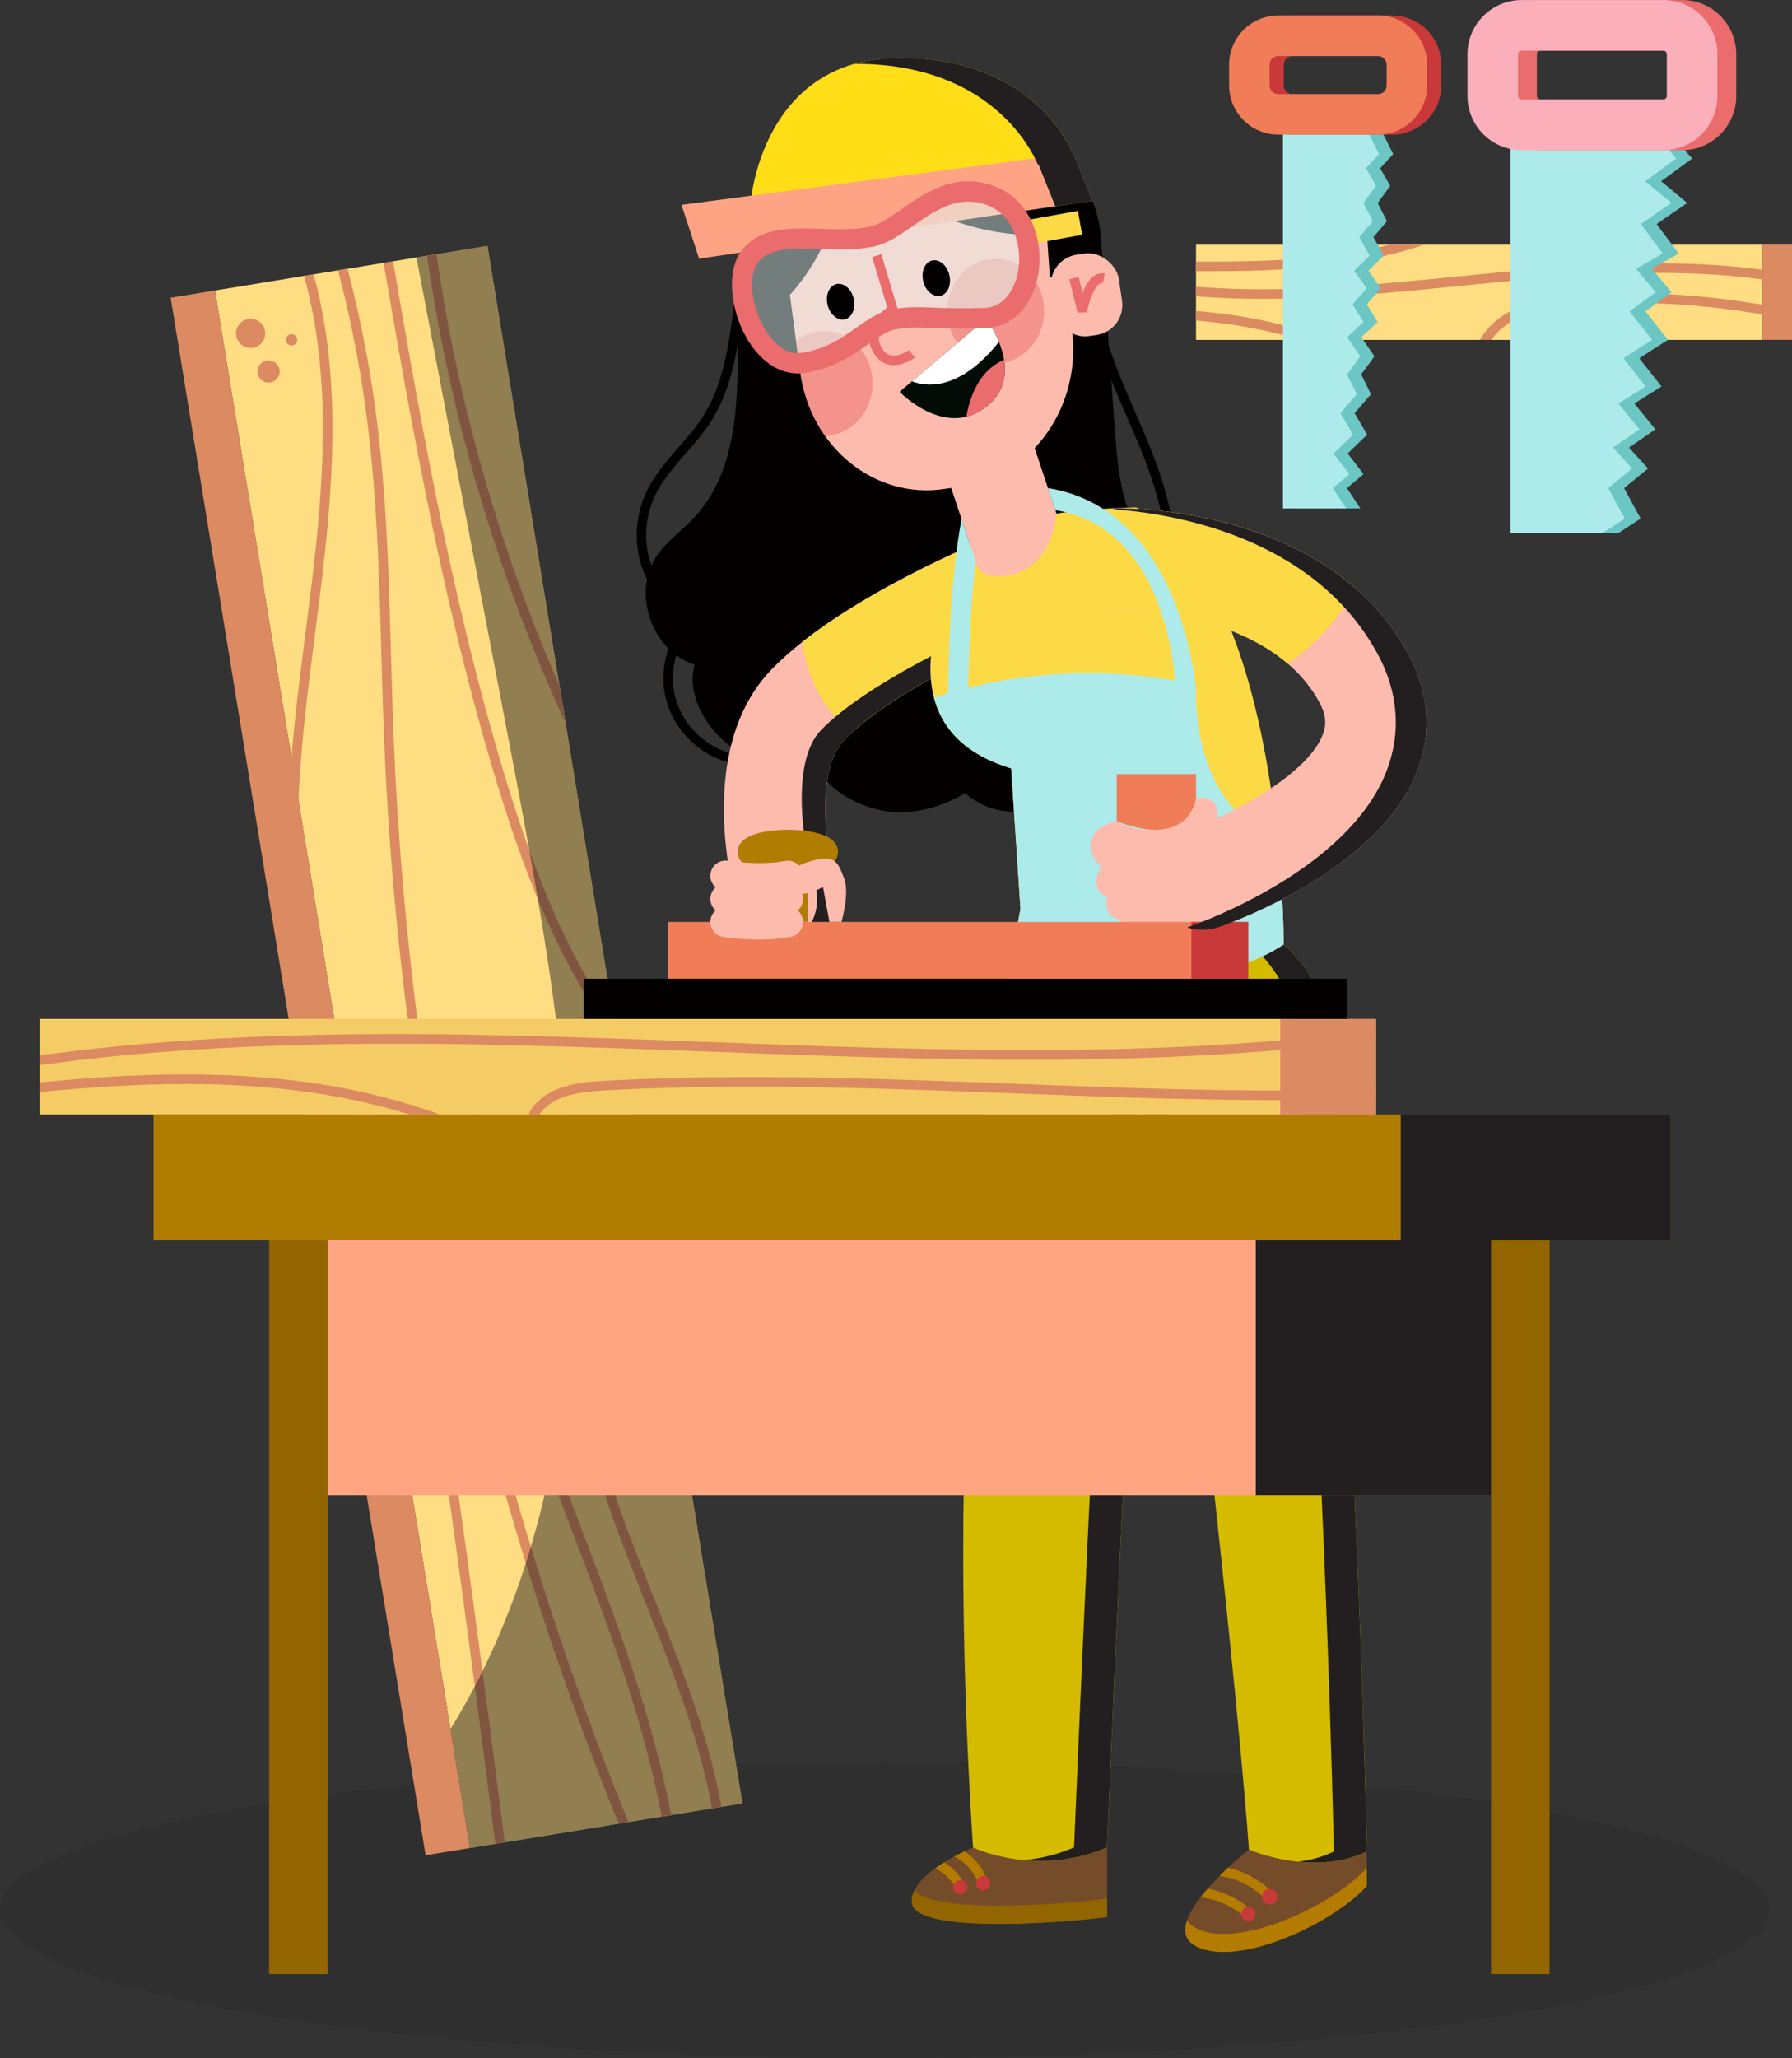 <?xml version="1.0" encoding="UTF-8"?>
<svg xmlns="http://www.w3.org/2000/svg" xmlns:xlink="http://www.w3.org/1999/xlink" viewBox="0 0 373.95 429.31">
  <rect x="0" y="0" width="373.95" height="429.31" fill="#333333" stroke="none"/>
  <defs>
    <style>
      .cls-1 {
        stroke: #dc8a61;
      }

      .cls-1, .cls-2, .cls-3, .cls-4, .cls-5 {
        fill: none;
      }

      .cls-1, .cls-3, .cls-4, .cls-5 {
        stroke-width: 2px;
      }

      .cls-1, .cls-3, .cls-5 {
        stroke-miterlimit: 10;
      }

      .cls-6 {
        clip-path: url(#clippath-6);
      }

      .cls-7 {
        clip-path: url(#clippath-7);
      }

      .cls-8 {
        fill: #e4fffe;
        opacity: .49;
      }

      .cls-9 {
        clip-path: url(#clippath-4);
      }

      .cls-10, .cls-11, .cls-12 {
        mix-blend-mode: soft-light;
      }

      .cls-10, .cls-13 {
        fill: #231f20;
      }

      .cls-14 {
        fill: #754c29;
      }

      .cls-15 {
        opacity: .1;
      }

      .cls-15, .cls-16 {
        fill: #020b06;
      }

      .cls-17 {
        clip-path: url(#clippath-9);
      }

      .cls-18 {
        clip-path: url(#clippath-10);
      }

      .cls-19 {
        fill: #fff;
      }

      .cls-20 {
        fill: #fcda46;
      }

      .cls-21 {
        fill: #dc8a61;
      }

      .cls-22 {
        fill: #faafbb;
      }

      .cls-23 {
        fill: #ffde17;
      }

      .cls-3 {
        stroke: #b37b00;
      }

      .cls-24 {
        clip-path: url(#clippath-1);
      }

      .cls-25 {
        isolation: isolate;
      }

      .cls-26 {
        clip-path: url(#clippath-5);
      }

      .cls-27 {
        fill: #d4bb00;
      }

      .cls-28 {
        clip-path: url(#clippath-8);
      }

      .cls-29 {
        fill: #b07d00;
      }

      .cls-30 {
        clip-path: url(#clippath-3);
      }

      .cls-31 {
        fill: #fcbbad;
      }

      .cls-32 {
        fill: #ffa385;
      }

      .cls-33 {
        fill: #ea6c6c;
      }

      .cls-34 {
        fill: #f4cb64;
      }

      .cls-35 {
        fill: #f07d58;
      }

      .cls-36 {
        fill: #ffdd82;
      }

      .cls-37 {
        fill: #936500;
      }

      .cls-38 {
        fill: #b37b00;
      }

      .cls-39 {
        fill: #936500;
      }

      .cls-12, .cls-40 {
        opacity: .5;
      }

      .cls-41 {
        clip-path: url(#clippath-2);
      }

      .cls-4 {
        stroke-linejoin: bevel;
      }

      .cls-4, .cls-5 {
        stroke: #ea6c6c;
      }

      .cls-42 {
        fill: #030000;
      }

      .cls-43 {
        fill: #ffa582;
      }

      .cls-44 {
        clip-path: url(#clippath);
      }

      .cls-45 {
        fill: #6bc6c4;
      }

      .cls-46 {
        fill: #adeaea;
      }

      .cls-47 {
        fill: #c93939;
      }
    </style>
    <clipPath id="clippath">
      <rect class="cls-2" x="71.09" y="53.77" width="57.62" height="329.23" transform="translate(-33.98 19.02) rotate(-9.3)"/>
    </clipPath>
    <clipPath id="clippath-1">
      <rect class="cls-2" x="71.09" y="53.77" width="57.62" height="329.23" transform="translate(-33.98 19.02) rotate(-9.3)"/>
    </clipPath>
    <clipPath id="clippath-2">
      <rect class="cls-2" x="249.58" y="51.04" width="118.13" height="19.86"/>
    </clipPath>
    <clipPath id="clippath-3">
      <path class="cls-2" d="M164.85,200.16c-4.46,0-8.61-2.85-10.04-7.33-1.16-3.61-10.83-35.82,6.38-53.38,14.64-14.94,44.65-27.02,45.92-27.53,5.42-2.16,11.56.48,13.72,5.9,2.16,5.42-.48,11.56-5.89,13.72h0c-7.52,3.01-29.11,12.94-38.66,22.69-6.57,6.71-3.74,24.57-1.34,32.17,1.75,5.55-1.32,11.49-6.87,13.26-1.07.34-2.15.5-3.21.5Z"/>
    </clipPath>
    <clipPath id="clippath-4">
      <path class="cls-2" d="M201.1,101.37l-3.92.61c-14.58,2.28-28.11-8.67-30.21-24.45l-2.28-17.08c-2.11-15.78,8.01-30.42,22.59-32.7l3.92-.61c14.58-2.28,28.11,8.67,30.21,24.45l2.28,17.08c2.11,15.78-8.01,30.42-22.59,32.7Z"/>
    </clipPath>
    <clipPath id="clippath-5">
      <path class="cls-2" d="M187.72,81.72l18.06-15.22s8.74,11.42.08,18.3c-8.66,6.88-18.14-3.08-18.14-3.08Z"/>
    </clipPath>
    <clipPath id="clippath-6">
      <path class="cls-2" d="M202.54,113.93s-23.62,36.7,8.47,46.35l1.94,29.32-1.94,10.39s35.44,11.13,56.88-2.98c0,0,0-75.28-30.82-91.16,0,0-10.76.24-16.6,1.29,0,0-.67,10.77-9.45,12.78-8.78,2.01-8.47-5.99-8.47-5.99Z"/>
    </clipPath>
    <clipPath id="clippath-7">
      <rect class="cls-2" x="8.23" y="212.54" width="278.9" height="19.95"/>
    </clipPath>
    <clipPath id="clippath-8">
      <path class="cls-2" d="M250.94,193.96c-4.37,0-8.45-2.73-9.97-7.09-1.92-5.51.99-11.53,6.49-13.45,7.85-2.76,25.18-11.34,28.58-20.19.6-1.56.99-3.59-.72-6.73-10.37-19.09-40.18-19.31-41.33-19.31-.12,0-.09,0-.13,0-5.78,0-10.51-4.65-10.58-10.44-.07-5.82,4.57-10.6,10.39-10.69,1.77-.03,43.55-.3,60.21,30.35,4.32,7.96,4.97,16.41,1.86,24.44-7.85,20.33-37.92,31.32-41.33,32.51-1.15.4-2.33.59-3.48.59Z"/>
    </clipPath>
    <clipPath id="clippath-9">
      <path class="cls-2" d="M203.05,385.39s-13.59,5.48-12.72,11.66,29.65,4.28,40.69,2.85v-14.51h-27.98Z"/>
    </clipPath>
    <clipPath id="clippath-10">
      <path class="cls-2" d="M260.62,385.81s-19.79,15.61-11.04,20.18c8.75,4.57,28.83-4.85,35.67-12.62l-.07-10.24-24.56,2.68Z"/>
    </clipPath>
  </defs>
  <g class="cls-25">
    <g id="Calque_2" data-name="Calque 2">
      <g id="OBJECTS">
        <g>
          <ellipse class="cls-15" cx="184.56" cy="398.39" rx="184.56" ry="30.92"/>
          <g>
            <rect class="cls-36" x="71.09" y="53.77" width="57.62" height="329.23" transform="translate(-33.98 19.02) rotate(-9.3)"/>
            <g>
              <path class="cls-21" d="M55.35,69.55c0,1.68-1.37,3.05-3.05,3.05s-3.05-1.37-3.05-3.05,1.37-3.05,3.05-3.05,3.05,1.37,3.05,3.05Z"/>
              <path class="cls-21" d="M62.02,70.89c0,.65-.53,1.18-1.18,1.18s-1.18-.53-1.18-1.18.53-1.18,1.18-1.18,1.18.53,1.18,1.18Z"/>
              <path class="cls-21" d="M58.36,77.49c0,1.28-1.04,2.32-2.32,2.32s-2.32-1.04-2.32-2.32,1.04-2.32,2.32-2.32,2.32,1.04,2.32,2.32Z"/>
            </g>
            <g class="cls-44">
              <g>
                <path class="cls-1" d="M70.53,52.53c3.11,11.12,5.43,22.47,6.94,33.92,2.99,22.7,2.77,45.68,3.72,68.56,3.38,81.35,21.71,162.06,53.8,236.9"/>
                <path class="cls-1" d="M79.02,42.76c6.8,40.19,13.62,80.51,25.41,119.54,7.86,26,18.72,52.51,39.68,69.77"/>
                <path class="cls-1" d="M89.1,45.91c6.07,49.08,22.62,96.84,48.22,139.15"/>
                <path class="cls-1" d="M140.63,388.45c-5.25-40.37-25.8-77.03-36.49-116.32-3.31-12.16-5.68-24.72-4.99-37.3.32-5.79,2.25-12.71,7.85-14.22,1.79-.48,3.71-.3,5.49.22,5.42,1.56,9.58,5.97,12.53,10.77s4.96,10.12,7.79,15c6.27,10.83,16.62,19.24,28.51,23.14"/>
                <path class="cls-1" d="M150.44,382.77c-3.56-28.5-19.07-54.04-26.45-81.8-2.58-9.7-3.69-21.37,3.31-28.56,1.77-1.81,4.15-3.26,6.68-3.08,1.74.12,3.33.99,4.81,1.91,6.68,4.14,12.44,9.77,16.74,16.36"/>
                <path class="cls-1" d="M62.6,51.49c8.06,22.91,6.22,48.01,3.23,72.11-2.99,24.1-7.03,48.55-3.06,72.51"/>
                <path class="cls-1" d="M61.26,210.36c9.47,2.34,15.04,12.04,18.36,21.21,5.16,14.25,7.57,29.33,9.83,44.32,5.97,39.57,11.15,79.25,16.24,118.94"/>
              </g>
            </g>
            <rect class="cls-21" x="62.15" y="59.19" width="9.38" height="329.23" transform="translate(168.97 433.86) rotate(170.7)"/>
            <g class="cls-12">
              <g class="cls-24">
                <path class="cls-13" d="M80.88,22.27c8.28,43.3,16.57,86.59,24.85,129.89,6.24,32.62,12.5,65.42,13.46,98.62.96,33.2-3.61,67.12-18.1,97.01-14.49,29.89-39.69,55.43-71.23,65.84,10.5,12.01,27.58,15.46,43.44,17.15,19.38,2.06,38.93,2.52,58.39,1.38,15.55-.91,31.41-2.95,45.33-9.96,26.02-13.1,41-41.43,48.32-69.64,14.56-56.1,5.09-115.63-9.76-171.65-17.83-67.28-43.35-132.53-75.89-194.06"/>
              </g>
            </g>
          </g>
          <g>
            <rect class="cls-36" x="249.58" y="51.04" width="118.13" height="19.86"/>
            <g class="cls-41">
              <g>
                <path class="cls-1" d="M242.7,60.09c25.01,3.22,50.3-.51,75.42-2.75,25.11-2.24,51.16-2.87,74.72,6.13"/>
                <path class="cls-1" d="M378.62,66.78c-16.3-3.8-33.16-5.52-49.84-4.11-5.3.45-10.8,1.3-15.14,4.37-4.34,3.08-7.08,8.99-4.98,13.88"/>
                <path class="cls-1" d="M243.93,55.52c21.58.23,44.2.22,63.29-9.86"/>
                <path class="cls-1" d="M240.76,65.57c18.81-.13,37.62,4.8,53.94,14.15"/>
              </g>
            </g>
            <rect class="cls-21" x="367.71" y="51.04" width="6.23" height="19.86" transform="translate(741.66 121.93) rotate(180)"/>
            <polygon class="cls-45" points="346.65 37.81 346.65 37.81 353.11 33.05 347.93 27.2 348.07 26.04 318.51 26.04 318.51 111.17 337.79 111.17 342.37 108.17 338.92 101.82 338.92 101.82 343.91 97.73 339.94 93.37 339.94 93.37 345.44 89.55 341.05 84.18 341.05 84.18 346.72 80.61 342.18 74.87 342.2 74.64 348.07 70.89 343.37 64.96 343.37 64.96 348.82 60.96 344.7 56.06 350.3 52.89 345.7 46.73 352.09 42.33 346.65 37.81"/>
            <polygon class="cls-46" points="343.34 37.81 343.34 37.81 349.8 33.05 344.62 27.2 344.76 26.04 315.2 26.04 315.2 111.17 334.48 111.17 339.06 108.17 335.61 101.82 335.61 101.82 340.59 97.73 336.63 93.37 336.63 93.37 342.13 89.55 337.74 84.18 337.74 84.18 343.41 80.61 338.86 74.87 338.89 74.64 344.76 70.89 340.06 64.96 340.06 64.96 345.5 60.96 341.39 56.06 346.99 52.89 342.39 46.73 348.78 42.33 343.34 37.81"/>
            <path class="cls-33" d="M351.02,31.32h-29.56c-6.23,0-11.3-5.07-11.3-11.3v-8.71c0-6.23,5.07-11.3,11.3-11.3h29.56c6.23,0,11.3,5.07,11.3,11.3v8.71c0,6.23-5.07,11.3-11.3,11.3ZM321.46,10.56c-.41,0-.74.33-.74.74v8.71c0,.41.33.74.74.74h29.56c.41,0,.74-.33.74-.74v-8.71c0-.41-.33-.74-.74-.74h-29.56Z"/>
            <polygon class="cls-45" points="284.54 98.9 284.54 98.9 281.24 94.6 285.31 90.65 282.67 86.2 286.09 82.23 286.09 82.23 284.05 78.1 286.82 74.33 284.09 70.35 287.48 67.15 285.21 63.48 288.13 60.15 285.56 56.47 288.76 53.33 286.61 49.47 289.43 46.14 289.43 46.14 287.49 42.33 290.11 38.76 290.11 38.76 288.01 35.1 290.73 32.13 290.73 32.13 288.71 28.09 291.5 23.86 270.67 23.86 270.67 106.06 283.88 106.06 281.08 101.82 284.54 98.9"/>
            <polygon class="cls-46" points="281.59 98.9 281.59 98.9 278.29 94.6 282.36 90.65 279.72 86.2 283.14 82.23 283.14 82.23 281.1 78.1 283.87 74.33 281.14 70.35 284.53 67.15 282.26 63.48 285.18 60.15 282.61 56.47 285.81 53.33 283.66 49.47 286.48 46.14 286.48 46.14 284.54 42.33 287.16 38.76 287.16 38.76 285.06 35.1 287.78 32.13 287.78 32.13 285.76 28.09 288.55 23.86 267.72 23.86 267.72 106.06 280.93 106.06 278.13 101.82 281.59 98.9"/>
            <path class="cls-47" d="M290.51,28.08h-20.82c-5.65,0-10.25-4.6-10.25-10.25v-4.35c0-5.65,4.6-10.25,10.25-10.25h20.82c5.65,0,10.25,4.6,10.25,10.25v4.35c0,5.65-4.6,10.25-10.25,10.25ZM269.69,11.69c-.99,0-1.8.81-1.8,1.8v4.35c0,.99.81,1.8,1.8,1.8h20.82c.99,0,1.8-.81,1.8-1.8v-4.35c0-.99-.81-1.8-1.8-1.8h-20.82Z"/>
            <path class="cls-22" d="M347.09,31.32h-29.56c-6.23,0-11.3-5.07-11.3-11.3v-8.71c0-6.23,5.07-11.3,11.3-11.3h29.56c6.23,0,11.3,5.07,11.3,11.3v8.71c0,6.23-5.07,11.3-11.3,11.3ZM317.53,10.56c-.41,0-.74.33-.74.74v8.71c0,.41.33.74.74.74h29.56c.41,0,.74-.33.74-.74v-8.71c0-.41-.33-.74-.74-.74h-29.56Z"/>
            <path class="cls-35" d="M287.56,28.08h-20.82c-5.65,0-10.25-4.6-10.25-10.25v-4.35c0-5.65,4.6-10.25,10.25-10.25h20.82c5.65,0,10.25,4.6,10.25,10.25v4.35c0,5.65-4.6,10.25-10.25,10.25ZM266.74,11.69c-.99,0-1.8.81-1.8,1.8v4.35c0,.99.81,1.8,1.8,1.8h20.82c.99,0,1.8-.81,1.8-1.8v-4.35c0-.99-.81-1.8-1.8-1.8h-20.82Z"/>
          </g>
          <g>
            <path class="cls-14" d="M203.05,385.39s-13.59,5.48-12.72,11.66,29.65,4.28,40.69,2.85v-14.51h-27.98Z"/>
            <path class="cls-39" d="M190.83,394.31c-.43.88-.63,1.8-.5,2.73.87,6.18,29.65,4.28,40.69,2.85v-3.82c-10.34,1.33-36.21,3.09-40.19-1.76Z"/>
            <path class="cls-14" d="M260.62,385.81s-19.79,15.61-11.04,20.18c8.75,4.57,28.83-4.85,35.67-12.62l-.07-10.24-24.56,2.68Z"/>
            <path class="cls-38" d="M249.58,402.22c-.89-.47-1.48-1.05-1.83-1.72-.8,2.27-.5,4.27,1.83,5.48,8.75,4.57,28.83-4.85,35.67-12.62l-.03-3.73c-6.86,7.77-26.91,17.16-35.64,12.59Z"/>
            <path class="cls-42" d="M239.84,92.89c-.91-2.22-1.89-4.46-2.84-6.64-2.01-4.61-4.05-9.3-5.61-14.08-.56-7.62-1.11-15.24-1.67-22.86-.91-12.52-12.07-23.49-24.47-25.45l-42.41,11.25c-4.07,4.43-6.29,9.91-7.51,15.8-1.01,4.11-1.57,8.39-2.13,12.6-1.08,8.19-2.19,16.66-6.57,23.47-1.45,2.24-3.27,4.32-5.03,6.34-2.41,2.75-4.89,5.59-6.56,8.96-2.84,5.75-2.89,12.77-.14,18.3.04.08.08.15.12.22-1.02,5.1.79,10.81,4.48,14.49-1.14,3.26-1.39,6.83-.61,10.2,1.42,6.1,6.19,11.3,12.15,13.25,1.79.58,3.66.87,5.54.87,2.5,0,5-.52,7.3-1.48,2.08-.34,4.09-1.08,5.86-2.25-.09,6.6,6.35,10.98,12.69,12.81,6.34,1.83,13.3.13,18.96-3.25,4.66,4.15,11.24,4.97,16.96,2.48,5.72-2.49,9.75-8.47,9.9-14.71,8.39-2.28,16.48-11.41,16.61-20.11.03-2.34-.34-4.6-.96-6.82,2.81-8.91,1.47-19.89-4.08-33.38ZM136.81,103.14c1.55-3.14,3.85-5.76,6.28-8.54,1.81-2.07,3.68-4.2,5.2-6.57,3.11-4.83,4.65-10.36,5.65-16.02.1,12.69-.4,26.62-9.02,35.88-2.59,2.79-5.83,5.01-7.95,8.18-.41.61-.74,1.26-1.03,1.91-1.71-4.68-1.42-10.21.87-14.84ZM151.66,156.87c-5.32-1.74-9.57-6.38-10.84-11.82-.64-2.76-.5-5.66.31-8.37,1.15.85,2.42,1.54,3.82,1.97-1.72,6,2.2,13.11,7.23,16.81,1.34.98,2.84,1.71,4.42,2.19-1.67,0-3.34-.25-4.94-.77ZM231.9,79.27c1.05,2.62,2.18,5.2,3.29,7.76.94,2.16,1.92,4.4,2.82,6.6,4.78,11.62,6.35,21.25,4.75,29.19-2.29-5.96-5.89-11.68-7.79-17.82-1.56-5.06-1.96-10.39-2.34-15.68-.24-3.35-.49-6.7-.73-10.06Z"/>
            <path class="cls-31" d="M164.85,200.16c-4.46,0-8.61-2.85-10.04-7.33-1.16-3.61-10.83-35.82,6.38-53.38,14.64-14.94,44.65-27.02,45.92-27.53,5.42-2.16,11.56.48,13.72,5.9,2.16,5.42-.48,11.56-5.89,13.72h0c-7.52,3.01-29.11,12.94-38.66,22.69-6.57,6.71-3.74,24.57-1.34,32.17,1.75,5.55-1.32,11.49-6.87,13.26-1.07.34-2.15.5-3.21.5Z"/>
            <g class="cls-30">
              <path class="cls-20" d="M166.7,125.37s-1.47,26.98,19.62,30.3c21.09,3.32,51.84-28.05,24.69-44.75-27.16-16.7-44.31,14.44-44.31,14.44Z"/>
              <path class="cls-10" d="M220.82,117.82c-1.47-3.69-4.79-6.09-8.48-6.56,1.54,1.13,2.81,2.69,3.57,4.59,2.16,5.42-.48,11.56-5.89,13.72-7.52,3.01-29.11,12.94-38.66,22.69-6.57,6.71-3.74,24.57-1.34,32.17,1.75,5.55-1.32,11.49-6.87,13.26-1.07.34-2.15.5-3.21.5-.45,0-.9-.04-1.35-.09,1.79,1.32,3.98,2.06,6.26,2.06,1.06,0,2.15-.16,3.21-.5,5.55-1.77,8.62-7.7,6.87-13.26-2.4-7.6-5.23-25.46,1.34-32.17,9.55-9.75,31.15-19.68,38.66-22.69,5.42-2.16,8.05-8.31,5.89-13.72Z"/>
            </g>
            <path class="cls-29" d="M164.42,173.08c-2.65,0-10.45.42-10.45,4.56s6.31,4.06,6.31,4.06v10.6h8.28v-10.6s6.31.08,6.31-4.06-7.8-4.56-10.45-4.56Z"/>
            <path class="cls-27" d="M211.01,199.99s-15.43,70.85-7.96,185.39c0,0,13.11,6.32,27.98,0,0,0,5.17-126.34,8.54-162.13h3.79s13.9,116.65,17.27,162.55c0,0,13.26,5.9,24.63.42,0,0-1.9-87.59-7.79-161.7,0,0,3.64-15.81-9.57-27.51,0,0-57.02,3.75-56.88,2.98"/>
            <g class="cls-11">
              <path class="cls-13" d="M277.46,224.52s3.64-15.81-9.57-27.51c0,0-2.5.16-6.44.42,12.67,11.66,9.12,27.09,9.12,27.09,5.9,74.12,7.79,161.7,7.79,161.7-2.47,1.19-5.03,1.84-7.53,2.13,4.37.46,9.56.2,14.42-2.13,0,0-1.9-87.59-7.79-161.7Z"/>
              <path class="cls-13" d="M236.46,223.25h-3.79c-3.37,35.8-8.54,162.13-8.54,162.13-3.64,1.55-7.17,2.33-10.44,2.64,4.85.45,10.92.08,17.33-2.64,0,0,4.04-98.63,7.3-146.29-1.15-9.82-1.86-15.85-1.86-15.85Z"/>
            </g>
            <rect class="cls-43" x="62.26" y="250.58" width="261.1" height="61.31"/>
            <rect class="cls-10" x="262.05" y="250.58" width="61.31" height="61.31"/>
            <rect class="cls-31" x="201.43" y="80.79" width="19.15" height="56.55" transform="translate(-23.65 72.26) rotate(-18.42)"/>
            <path class="cls-31" d="M201.1,101.37l-3.92.61c-14.58,2.28-28.11-8.67-30.21-24.45l-2.28-17.08c-2.11-15.78,8.01-30.42,22.59-32.7l3.92-.61c14.58-2.28,28.11,8.67,30.21,24.45l2.28,17.08c2.11,15.78-8.01,30.42-22.59,32.7Z"/>
            <g class="cls-40">
              <g class="cls-9">
                <g>
                  <ellipse class="cls-33" cx="207.79" cy="64.87" rx="10.09" ry="10.92"/>
                  <ellipse class="cls-33" cx="171.99" cy="79.98" rx="10.09" ry="10.92"/>
                </g>
              </g>
            </g>
            <g>
              <path class="cls-16" d="M187.72,81.72l18.06-15.22s8.74,11.42.08,18.3c-8.66,6.88-18.14-3.08-18.14-3.08Z"/>
              <g class="cls-26">
                <path class="cls-19" d="M188.36,78.54s9.55,7.43,21.45-8.99l-2.82-4.12-3.11.09-15.52,13.02Z"/>
                <path class="cls-33" d="M201.46,88.64s.64-13.37,11.48-14.44l-1.79,10.14-9.69,4.3Z"/>
              </g>
            </g>
            <path class="cls-20" d="M202.54,113.93s-23.62,36.7,8.47,46.35l1.94,29.32-1.94,10.39s35.44,11.13,56.88-2.98c0,0,0-75.28-30.82-91.16,0,0-10.76.24-16.6,1.29,0,0-.67,10.77-9.45,12.78-8.78,2.01-8.47-5.99-8.47-5.99Z"/>
            <g class="cls-6">
              <path class="cls-46" d="M249.58,142.86s-2.03,30.36,23.2,33.51l8.31,39.03h-83.68l-2.04-47.31-2.68-21.69s25.01-10.65,56.89-3.55Z"/>
            </g>
            <path class="cls-31" d="M250.94,193.96c-4.37,0-8.45-2.73-9.97-7.09-1.92-5.51.99-11.53,6.49-13.45,7.85-2.76,25.18-11.34,28.58-20.19.6-1.56.99-3.59-.72-6.73-10.37-19.09-40.18-19.31-41.33-19.31-.12,0-.09,0-.13,0-5.78,0-10.51-4.65-10.58-10.44-.07-5.82,4.57-10.6,10.39-10.69,1.77-.03,43.55-.3,60.21,30.35,4.32,7.96,4.97,16.41,1.86,24.44-7.85,20.33-37.92,31.32-41.33,32.51-1.15.4-2.33.59-3.48.59Z"/>
            <path class="cls-31" d="M253.99,170.9s1.1-5.34-4.38-4.38c0,0-.27,4.8-6.44,6.17-6.17,1.37-10.14-1.37-10.14-1.37,0,0-5.07.82-5.34,4.52-.27,3.7,2.19,4.93,2.19,4.93,0,0-3.15,4.11,1.1,6.44,0,0-.98,3.97,2.87,4.66,0,0-.54,3.93,3.16,4.76,3.7.82,14.18.63,17.08-3.25l-.09-22.47Z"/>
            <rect class="cls-29" x="32.04" y="232.49" width="316.59" height="26.13"/>
            <rect class="cls-10" x="292.31" y="232.49" width="56.32" height="26.13"/>
            <rect class="cls-37" x="56.16" y="258.62" width="12.2" height="153.17"/>
            <rect class="cls-37" x="311.16" y="258.62" width="12.2" height="153.17"/>
            <path class="cls-42" d="M161.64,64.55s14.16-10.53,15.25-34.48c0,0,15.81,22.58,47.08,18.51,0,0,1.26-25.73-32.87-28.35-34.12-2.62-29.46,44.33-29.46,44.33Z"/>
            <path class="cls-42" d="M218.24,45.68l.85,12.18,4.27.14s.28-4.42.61-9.42l-5.73-2.9Z"/>
            <path class="cls-23" d="M156.64,42.33s2.13-30.26,31.14-30.26,36.19,20.27,36.19,20.27l-67.33,9.99Z"/>
            <polygon class="cls-32" points="145.89 53.95 142.21 42.73 223.97 31.97 227.95 41.9 145.89 53.95"/>
            <rect class="cls-20" x="213.75" y="44.97" width="11.72" height="5.07" transform="translate(-4.94 39.62) rotate(-10.19)"/>
            <g>
              <path class="cls-8" d="M182.39,49.24c6.6-1.63,13.97-12.84,24.96-8.17,10.99,4.67,9.44,24.99-2.09,25.3-11.53.31-13.64-.75-18.94.31-5.3,1.06-9.42,7.76-18.89,9.05s-15.91-16.22-10.79-22.44,16.75-1.83,25.74-4.04Z"/>
              <path class="cls-33" d="M166.47,77.9c-4.13,0-8.1-2.78-10.82-7.66-3.07-5.52-4.34-13.8-.64-18.3,3.81-4.62,10.21-4.41,16.4-4.21,3.58.12,7.29.24,10.47-.54h0c1.79-.44,3.92-1.93,6.18-3.5,5.2-3.63,11.68-8.15,20.12-4.57,7.23,3.07,9.71,11.59,8.41,18.42-1.25,6.59-5.57,10.79-11.27,10.94-5.1.13-8.45,0-10.89-.09-3.19-.12-4.95-.19-7.69.36-1.75.35-3.55,1.62-5.63,3.08-3.27,2.3-7.33,5.16-13.4,5.99-.42.06-.83.08-1.25.08ZM167.45,51.87c-3.97,0-7.27.45-9.18,2.76-2.13,2.59-1.66,8.67,1.07,13.55,1.01,1.82,3.82,5.99,7.8,5.44,5.05-.69,8.49-3.11,11.53-5.25,2.37-1.67,4.6-3.24,7.23-3.77,3.24-.65,5.4-.57,8.69-.44,2.52.1,5.65.22,10.61.09,5.42-.14,6.9-5.78,7.23-7.5.96-5.04-.79-11.57-5.91-13.74-6.29-2.67-11.25.79-16.05,4.14-2.59,1.81-5.03,3.51-7.59,4.14-3.75.92-7.75.79-11.62.66-1.32-.04-2.61-.09-3.82-.09Z"/>
            </g>
            <path class="cls-42" d="M178.14,62.26c.5,2.02-.32,3.97-1.82,4.34-1.5.37-3.13-.97-3.62-3-.5-2.02.32-3.97,1.82-4.34,1.5-.37,3.13.97,3.62,3Z"/>
            <path class="cls-42" d="M198.1,57.35c.5,2.02-.32,3.97-1.82,4.34-1.5.37-3.13-.97-3.62-3s.32-3.97,1.82-4.34c1.5-.37,3.13.97,3.62,3Z"/>
            <path class="cls-5" d="M182.96,53.33l3.36,11.23s-5.73,3.44-3.36,8.18c2.37,4.75,7.35,1.08,7.35,1.08"/>
            <rect class="cls-34" x="8.23" y="212.54" width="278.9" height="19.95"/>
            <g class="cls-7">
              <g>
                <path class="cls-1" d="M299.01,214.1c-106.65,17.45-217.86-11.52-323.11,13.02"/>
                <path class="cls-1" d="M-7.93,228.59c23.24-2.81,46.79-5,70.01-2.1,23.23,2.91,46.36,11.31,63.43,27.32"/>
                <path class="cls-1" d="M302.26,225.2c-9.57,2.85-19.69,3.18-29.68,3.26-48.77.39-97.57-4.67-146.27-2.02-4.85.27-10.16.8-13.6,4.25-3.43,3.44-2.89,10.75,1.86,11.81"/>
              </g>
            </g>
            <rect class="cls-21" x="267.17" y="212.54" width="19.95" height="19.95"/>
            <rect class="cls-35" x="139.39" y="192.31" width="121.09" height="11.85"/>
            <rect class="cls-47" x="248.63" y="192.31" width="11.85" height="11.85"/>
            <rect class="cls-42" x="121.8" y="204.16" width="159.3" height="8.38"/>
            <path class="cls-35" d="M233.03,171.31v-9.83h16.56v5.04s-1.18,10.68-16.56,4.8Z"/>
            <path class="cls-31" d="M158.37,186.38c-4.03,0-7.27-.52-7.48-.56-1.73-.28-2.9-1.92-2.61-3.64.28-1.73,1.91-2.9,3.64-2.61h0c.07.01,6.55,1.05,11.89.02,1.72-.33,3.38.79,3.71,2.51.33,1.72-.79,3.38-2.51,3.71-2.22.43-4.54.57-6.65.57Z"/>
            <path class="cls-31" d="M158.37,191.19c-4.03,0-7.27-.52-7.48-.56-1.73-.28-2.9-1.92-2.61-3.64.28-1.73,1.91-2.9,3.64-2.61h0c.07.01,6.55,1.05,11.89.02,1.72-.33,3.38.79,3.71,2.51.33,1.72-.79,3.38-2.51,3.71-2.22.43-4.54.57-6.65.57Z"/>
            <path class="cls-31" d="M158.37,196c-4.03,0-7.27-.52-7.48-.56-1.73-.29-2.9-1.92-2.61-3.64.28-1.73,1.9-2.89,3.64-2.61h0c.06.01,6.55,1.05,11.89.02,1.72-.33,3.38.79,3.71,2.51.33,1.72-.79,3.38-2.51,3.71-2.22.43-4.54.57-6.65.57Z"/>
            <path class="cls-31" d="M175.6,192.31s1.7-5.93.6-8.92c-1.32-3.58-1.94-5.07-6.55-3.88-4.62,1.19-7.74,4.17-6.55,5.66s4.64,2.15,8.64-.15l1.34,7.29h2.53Z"/>
            <g class="cls-28">
              <path class="cls-20" d="M285.25,116.62s-3.46,15.06-21.51,24.99c0,0-48.08-1.4-44.12-30.39,3.96-28.99,65.64,5.4,65.64,5.4Z"/>
              <path class="cls-10" d="M293.89,136.41c-16.66-30.65-58.43-30.38-60.21-30.35-.56,0-1.1.07-1.63.16,11.76.79,41.89,5.28,55.43,30.19,4.32,7.96,4.97,16.41,1.86,24.44-7.85,20.33-37.92,31.32-41.33,32.51-.1.03-.19.06-.29.09,1.03.33,2.11.51,3.22.51,1.15,0,2.33-.19,3.48-.59,3.4-1.19,33.47-12.18,41.33-32.51,3.1-8.04,2.46-16.49-1.86-24.44Z"/>
            </g>
            <path class="cls-46" d="M197.82,145.96c0-.89.04-23.3,2.84-37.67l2.93,8.8c-1.56,13.06-1.55,28.66-1.54,28.84l-4.22.04Z"/>
            <path class="cls-46" d="M245.36,144.2c-.03-.34-.73-33.97-25.14-37.77l-1.55-4.61c11.55,1.8,20.57,9.71,26.08,22.88,4.07,9.72,4.79,18.8,4.82,19.18l-4.21.32Z"/>
            <rect class="cls-31" x="219.61" y="52.92" width="14.27" height="17.17" rx="6.29" ry="6.29" transform="translate(-6.46 33.05) rotate(-8.22)"/>
            <path class="cls-4" d="M224.12,58.02l1.71,6.94s1.34-7.49,4.52-6.94"/>
            <g class="cls-11">
              <path class="cls-13" d="M178.55,13.32c28.24,0,36.86,18.21,38.02,21l.15-.02,3.5,8.74,7.73-1.14-3.98-9.93-.14.02c-1.1-2.65-9.27-19.92-36.05-19.92-3.54,0-6.67.46-9.46,1.26.08,0,.15,0,.23,0Z"/>
            </g>
            <g class="cls-17">
              <path class="cls-3" d="M194.19,388.19c2.97,1.09,5.41,3.33,6.58,6.04"/>
              <path class="cls-3" d="M198.48,385.9c3.08,1.1,5.6,3.68,6.63,6.79"/>
            </g>
            <g class="cls-18">
              <path class="cls-3" d="M248.62,394.63c4.26.03,8.49,1.63,11.71,4.43"/>
              <path class="cls-3" d="M252.54,390.2c4.84.02,9.62,2.21,12.8,5.86"/>
            </g>
            <circle class="cls-47" cx="200.39" cy="393.68" r="1.48"/>
            <path class="cls-47" d="M266.59,395.65c0,.89-.72,1.62-1.62,1.62s-1.62-.72-1.62-1.62.72-1.62,1.62-1.62,1.62.72,1.62,1.62Z"/>
            <path class="cls-47" d="M261.97,399.3c0,.81-.66,1.48-1.48,1.48s-1.48-.66-1.48-1.48.66-1.48,1.48-1.48,1.48.66,1.48,1.48Z"/>
            <path class="cls-47" d="M206.66,392.84c0,.81-.66,1.48-1.48,1.48s-1.48-.66-1.48-1.48.66-1.48,1.48-1.48,1.48.66,1.48,1.48Z"/>
          </g>
        </g>
      </g>
    </g>
  </g>
</svg>